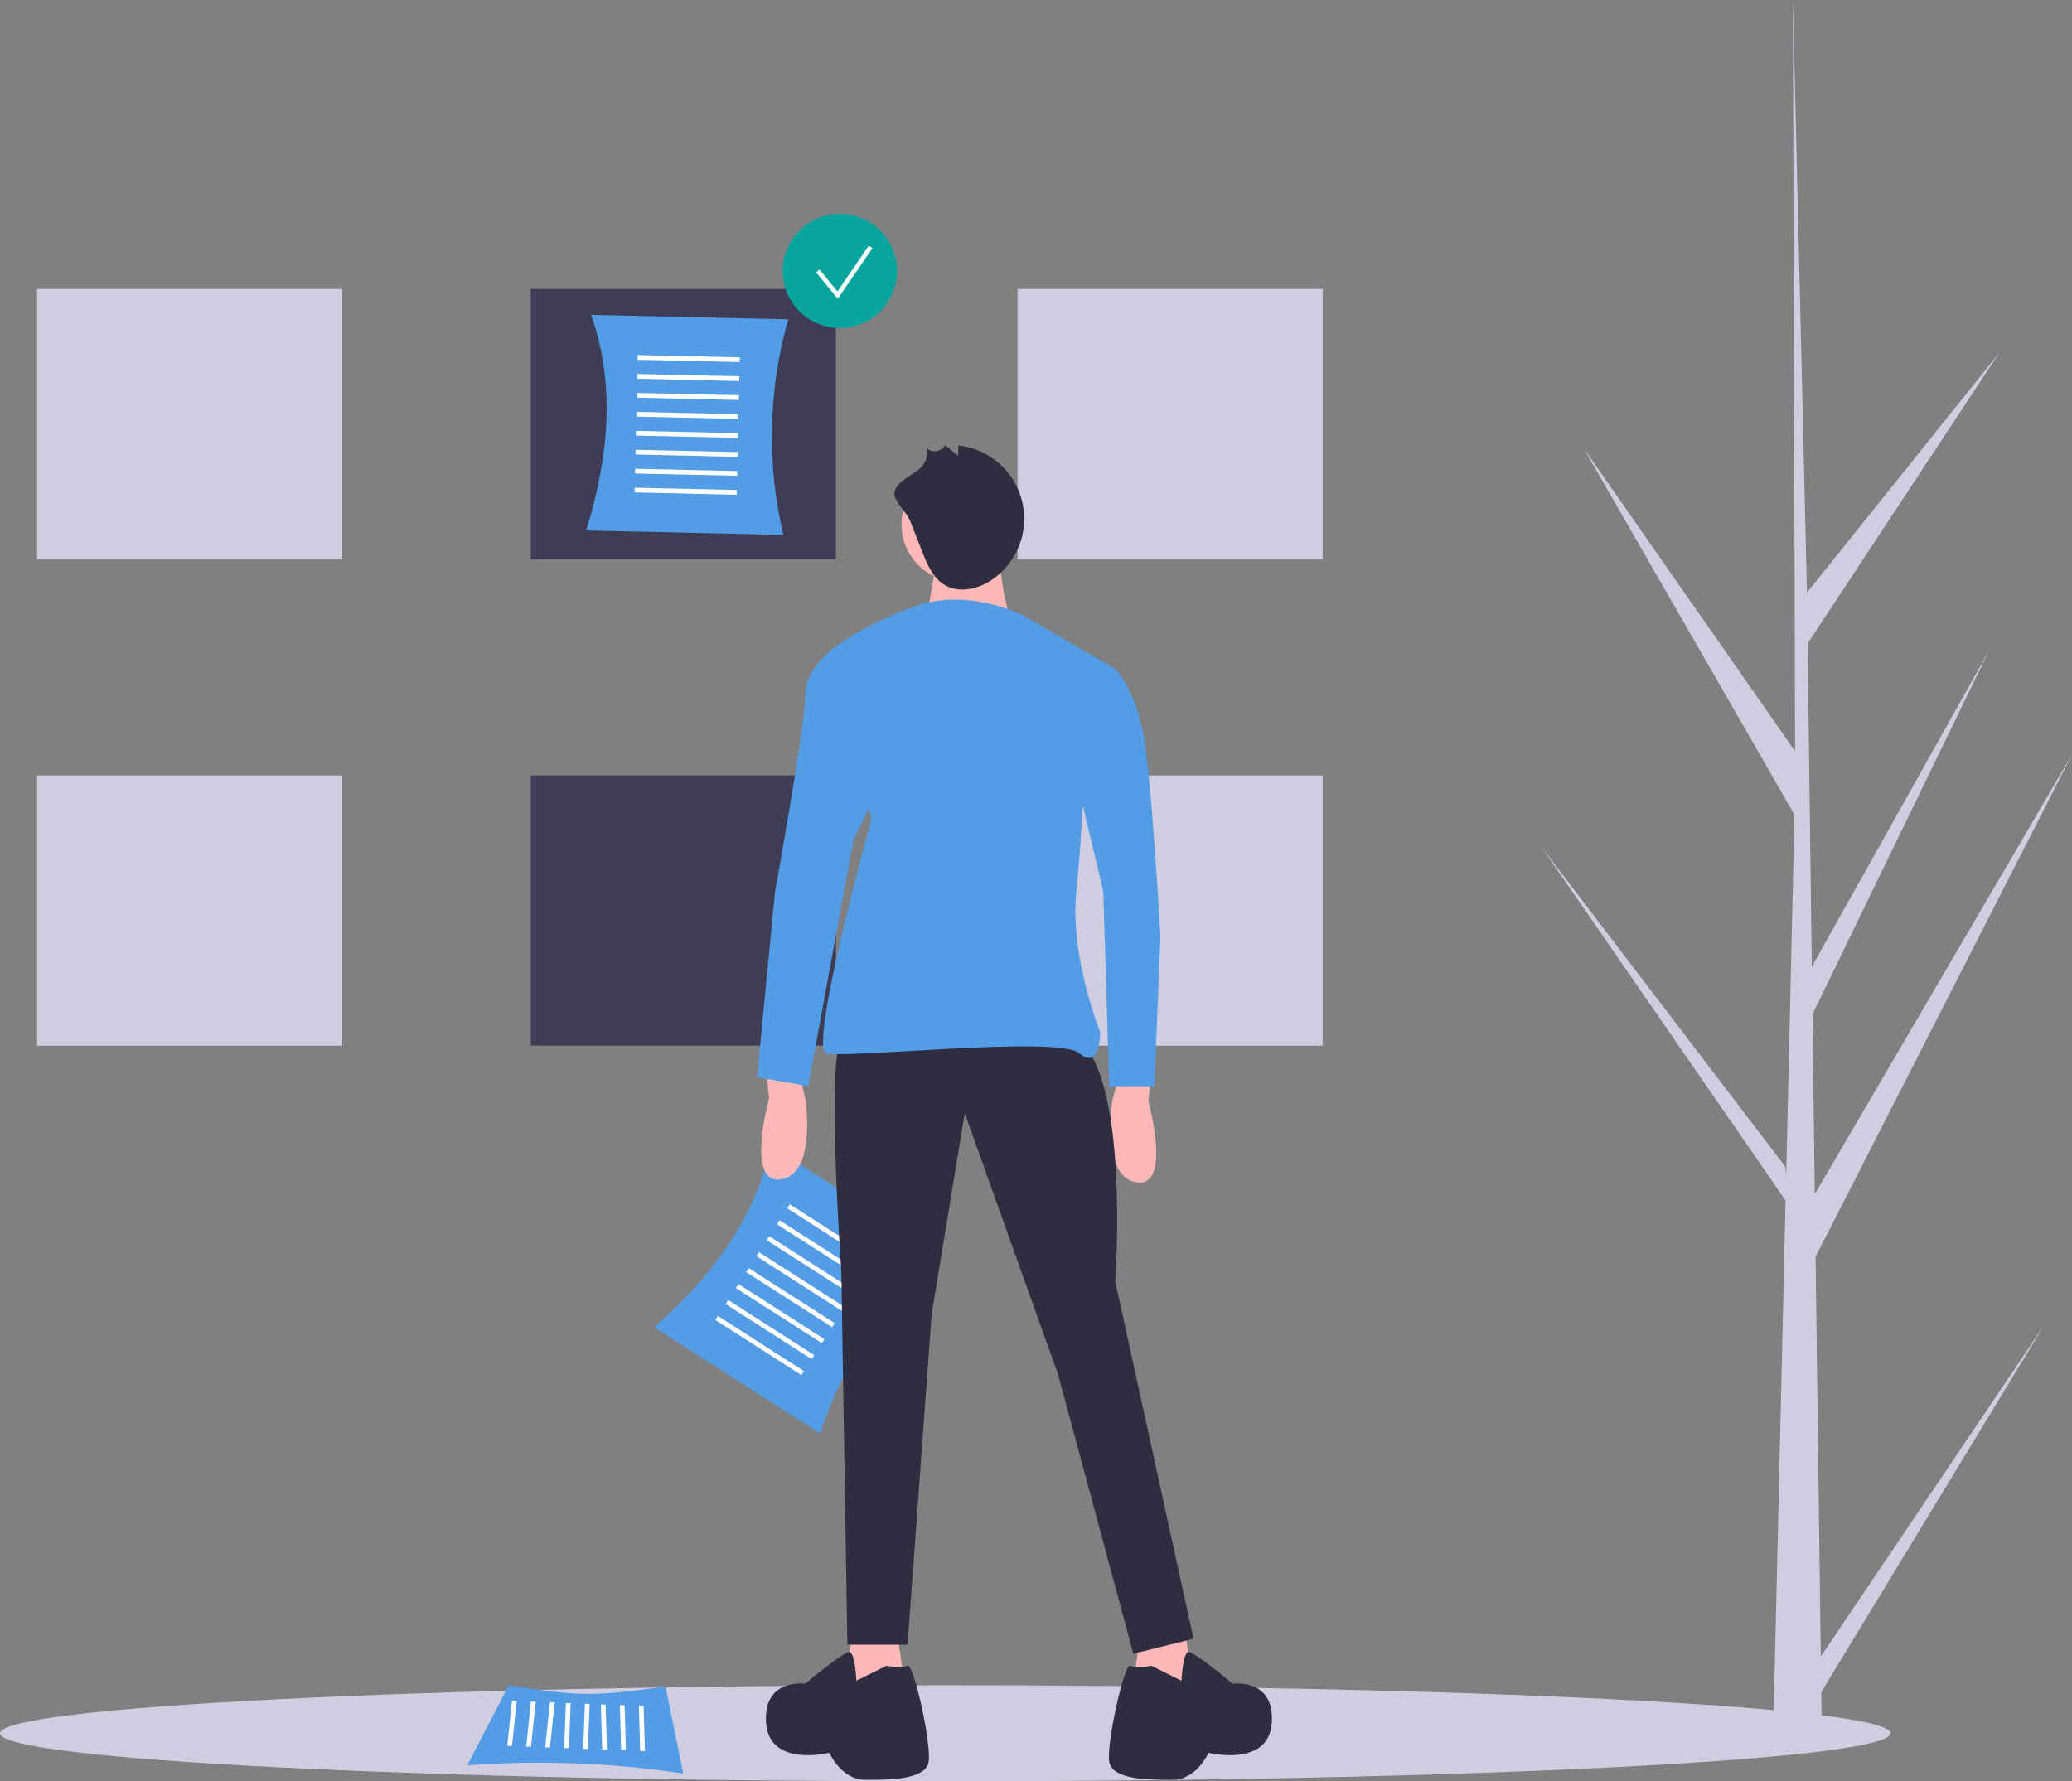 <svg width="492" height="423" viewBox="0 0 492 423" fill="none" xmlns="http://www.w3.org/2000/svg">
<rect x="0" y="0" width="492" height="423" fill="#808080" stroke="none"/>
<g clip-path="url(#clip0)">
<path d="M81.272 68.624H8.821V132.797H81.272V68.624Z" fill="#D0CDE1"/>
<path d="M81.272 184.135H8.821V248.308H81.272V184.135Z" fill="#D0CDE1"/>
<path d="M314.071 68.624H241.62V132.797H314.071V68.624Z" fill="#D0CDE1"/>
<path d="M314.071 184.135H241.62V248.308H314.071V184.135Z" fill="#D0CDE1"/>
<path d="M198.494 68.624H126.043V132.797H198.494V68.624Z" fill="#3F3D56"/>
<path d="M198.494 184.135H126.043V248.308H198.494V184.135Z" fill="#3F3D56"/>
<path d="M186 127.021L139.194 125.964C144.799 107.871 146.008 90.645 140.356 74.772L187.161 75.829C182.427 92.519 182.027 110.135 186 127.021Z" fill="#539CE6"/>
<path d="M151.424 84.309L151.398 85.434L175.647 85.981L175.672 84.856L151.424 84.309Z" fill="white"/>
<path d="M151.321 88.809L151.296 89.934L175.545 90.482L175.57 89.357L151.321 88.809Z" fill="white"/>
<path d="M151.219 93.31L151.194 94.435L175.442 94.982L175.468 93.857L151.219 93.31Z" fill="white"/>
<path d="M151.117 97.81L151.092 98.935L175.34 99.483L175.366 98.358L151.117 97.81Z" fill="white"/>
<path d="M151.015 102.31L150.99 103.436L175.238 103.983L175.264 102.858L151.015 102.31Z" fill="white"/>
<path d="M150.913 106.811L150.887 107.936L175.136 108.484L175.162 107.359L150.913 106.811Z" fill="white"/>
<path d="M150.811 111.311L150.785 112.436L175.034 112.984L175.059 111.859L150.811 111.311Z" fill="white"/>
<path d="M150.709 115.812L150.683 116.937L174.932 117.485L174.957 116.359L150.709 115.812Z" fill="white"/>
<path d="M199.42 77.893C206.921 77.893 213.001 71.828 213.001 64.346C213.001 56.864 206.921 50.798 199.42 50.798C191.92 50.798 185.84 56.864 185.84 64.346C185.84 71.828 191.92 77.893 199.42 77.893Z" fill="#07A59E"/>
<path d="M198.936 70.947L193.792 64.675L194.602 64.016L198.86 69.208L206.301 58.321L207.164 58.907L198.936 70.947Z" fill="white"/>
<path d="M224.437 423C348.39 423 448.874 417.892 448.874 411.592C448.874 405.291 348.39 400.183 224.437 400.183C100.484 400.183 0 405.291 0 411.592C0 417.892 100.484 423 224.437 423Z" fill="#D0CDE1"/>
<path d="M432.351 393.366L485.292 314.828L432.459 401.815L432.57 410.652C428.705 410.682 424.877 410.617 421.087 410.46L423.713 296.86L423.641 295.983L423.738 295.814L423.989 285.08L366.012 201.108L423.921 277.046L424.127 279.314L426.11 193.485L376.033 106.426L426.252 178.408L425.728 0.592L425.729 0L425.746 0.582L429.071 140.725L474.709 83.799L429.22 152.798L430.216 229.57L472.213 154.643L430.37 240.857L430.925 283.546L492 179.174L431.111 298.438L432.351 393.366Z" fill="#D0CDE1"/>
<path d="M194.744 340.41L155.346 315.18C169.58 302.65 179.609 288.575 183.075 272.089L222.473 297.319C209.715 309.103 200.173 323.932 194.744 340.41Z" fill="#539CE6"/>
<path d="M187.541 285.983L186.931 286.93L207.342 300L207.952 299.053L187.541 285.983Z" fill="white"/>
<path d="M185.103 289.771L184.493 290.718L204.905 303.789L205.514 302.842L185.103 289.771Z" fill="white"/>
<path d="M182.665 293.558L182.056 294.505L202.467 307.576L203.076 306.629L182.665 293.558Z" fill="white"/>
<path d="M180.227 297.346L179.618 298.293L200.029 311.364L200.639 310.417L180.227 297.346Z" fill="white"/>
<path d="M177.79 301.135L177.18 302.082L197.591 315.153L198.201 314.206L177.79 301.135Z" fill="white"/>
<path d="M175.352 304.923L174.742 305.87L195.154 318.941L195.763 317.994L175.352 304.923Z" fill="white"/>
<path d="M172.914 308.711L172.305 309.658L192.716 322.729L193.325 321.782L172.914 308.711Z" fill="white"/>
<path d="M170.476 312.499L169.867 313.446L190.278 326.517L190.888 325.57L170.476 312.499Z" fill="white"/>
<path d="M110.955 419.209L120.796 400.183C138.955 403.163 142.16 402.554 158.029 400.499L162.249 421.147C145.278 418.583 128.072 417.932 110.955 419.209Z" fill="#539CE6"/>
<path d="M152.01 415.778L151.701 405.081L152.828 405.123L153.137 415.82L152.01 415.778Z" fill="white"/>
<path d="M147.501 415.607L147.192 404.91L148.319 404.953L148.628 415.65L147.501 415.607Z" fill="white"/>
<path d="M142.991 415.437L142.683 404.74L143.81 404.782L144.119 415.479L142.991 415.437Z" fill="white"/>
<path d="M138.888 404.569L138.482 415.266L139.609 415.309L140.015 404.612L138.888 404.569Z" fill="white"/>
<path d="M134.379 404.399L133.972 415.096L135.1 415.139L135.506 404.441L134.379 404.399Z" fill="white"/>
<path d="M129.463 414.925L130.584 404.228L131.711 404.271L130.59 414.968L129.463 414.925Z" fill="white"/>
<path d="M124.954 414.755L126.075 404.058L127.202 404.1L126.081 414.798L124.954 414.755Z" fill="white"/>
<path d="M120.445 414.585L121.566 403.887L122.693 403.93L121.572 414.627L120.445 414.585Z" fill="white"/>
<path d="M181.908 253.655L182.623 260.786C182.623 260.786 176.905 281.463 185.482 280.037C194.06 278.611 191.2 260.786 191.2 260.786L189.771 255.081L181.908 253.655Z" fill="#FFB8B8"/>
<path d="M273.399 254.368L272.684 261.499C272.684 261.499 278.402 282.176 269.825 280.75C261.248 279.324 264.107 261.499 264.107 261.499L265.536 255.794L273.399 254.368Z" fill="#FFB8B8"/>
<path d="M202.279 388.775L200.135 403.748L215.145 402.322L213 387.349L202.279 388.775Z" fill="#FFB8B8"/>
<path d="M281.619 388.775L283.763 403.748L268.752 402.322L270.897 387.349L281.619 388.775Z" fill="#FFB8B8"/>
<path d="M199.778 246.525C199.778 246.525 196.204 247.951 199.778 302.141L201.207 390.557H215.502L221.221 312.124L229.083 264.351L251.241 326.384L269.11 392.696L283.405 389.131L264.821 304.28C264.821 304.28 268.395 255.081 255.529 246.525C242.664 237.969 199.778 246.525 199.778 246.525Z" fill="#2F2E41"/>
<path d="M203.351 399.114C203.351 399.114 203.055 392.629 201.774 392.306C200.492 391.983 191.2 399.827 191.2 399.827C191.2 399.827 181.194 398.401 181.908 409.096C182.623 419.791 196.918 416.226 196.918 416.226C196.918 416.226 199.778 422.644 205.496 422.644C211.214 422.644 219.791 422.644 220.506 418.365C221.221 414.087 216.932 394.835 215.502 395.548C214.073 396.261 210.499 395.548 210.499 395.548L203.351 399.114Z" fill="#2F2E41"/>
<path d="M280.546 399.114C280.546 399.114 280.843 392.629 282.124 392.306C283.405 391.983 292.697 399.827 292.697 399.827C292.697 399.827 302.704 398.401 301.989 409.096C301.275 419.791 286.979 416.226 286.979 416.226C286.979 416.226 284.12 422.644 278.402 422.644C272.684 422.644 264.107 422.644 263.392 418.365C262.677 414.087 266.966 394.835 268.395 395.548C269.825 396.261 273.399 395.548 273.399 395.548L280.546 399.114Z" fill="#2F2E41"/>
<path d="M227.654 138.144C235.154 138.144 241.234 132.079 241.234 124.597C241.234 117.115 235.154 111.049 227.654 111.049C220.153 111.049 214.073 117.115 214.073 124.597C214.073 132.079 220.153 138.144 227.654 138.144Z" fill="#FFB8B8"/>
<path d="M236.945 126.736C236.945 126.736 237.66 145.988 241.234 148.127C244.808 150.266 219.791 148.127 219.791 148.127L222.65 131.727L236.945 126.736Z" fill="#FFB8B8"/>
<path d="M242.664 145.988C242.664 145.988 229.798 139.57 217.647 143.848C205.496 148.127 199.063 153.118 199.063 153.118L206.925 194.474C206.925 194.474 191.915 248.664 196.204 250.09C200.492 251.516 251.241 245.812 256.244 250.09C261.248 254.368 261.248 245.099 261.248 245.099C261.248 245.099 254.1 227.273 255.529 212.299C256.959 197.326 256.959 192.335 256.959 192.335L264.821 158.822L242.664 145.988Z" fill="#539CE6"/>
<path d="M204.066 153.118H199.063C199.063 153.118 191.2 158.109 191.2 165.239C191.2 172.37 184.053 211.586 184.053 211.586L179.764 255.794L191.915 257.933L202.637 199.465L210.499 183.778L204.066 153.118Z" fill="#539CE6"/>
<path d="M251.241 158.822H264.821C264.821 158.822 269.11 163.1 271.254 173.083C273.399 183.065 275.543 222.282 275.543 222.282L274.113 257.934H263.392L261.962 211.586L254.815 181.639L251.241 158.822Z" fill="#539CE6"/>
<path d="M216.097 123.662L218.972 130.989C220.15 133.992 221.499 137.204 224.26 138.88C227.67 140.949 232.223 139.94 235.521 137.699C238.488 135.683 240.765 132.81 242.047 129.466C243.329 126.121 243.554 122.466 242.692 118.99C241.83 115.514 239.923 112.385 237.226 110.022C234.53 107.659 231.173 106.176 227.606 105.771L227.47 108.224L224.453 105.701C224.23 106.083 223.923 106.41 223.555 106.656C223.188 106.903 222.769 107.063 222.33 107.125C221.891 107.187 221.444 107.149 221.022 107.014C220.6 106.879 220.215 106.65 219.894 106.345C220.687 107.983 219.772 109.982 218.451 111.237C216.829 112.779 212.188 114.632 212.38 117.389C212.509 119.229 215.349 121.756 216.097 123.662Z" fill="#2F2E41"/>
</g>
<defs>
<clipPath id="clip0">
<rect width="492" height="423" fill="white"/>
</clipPath>
</defs>
</svg>
